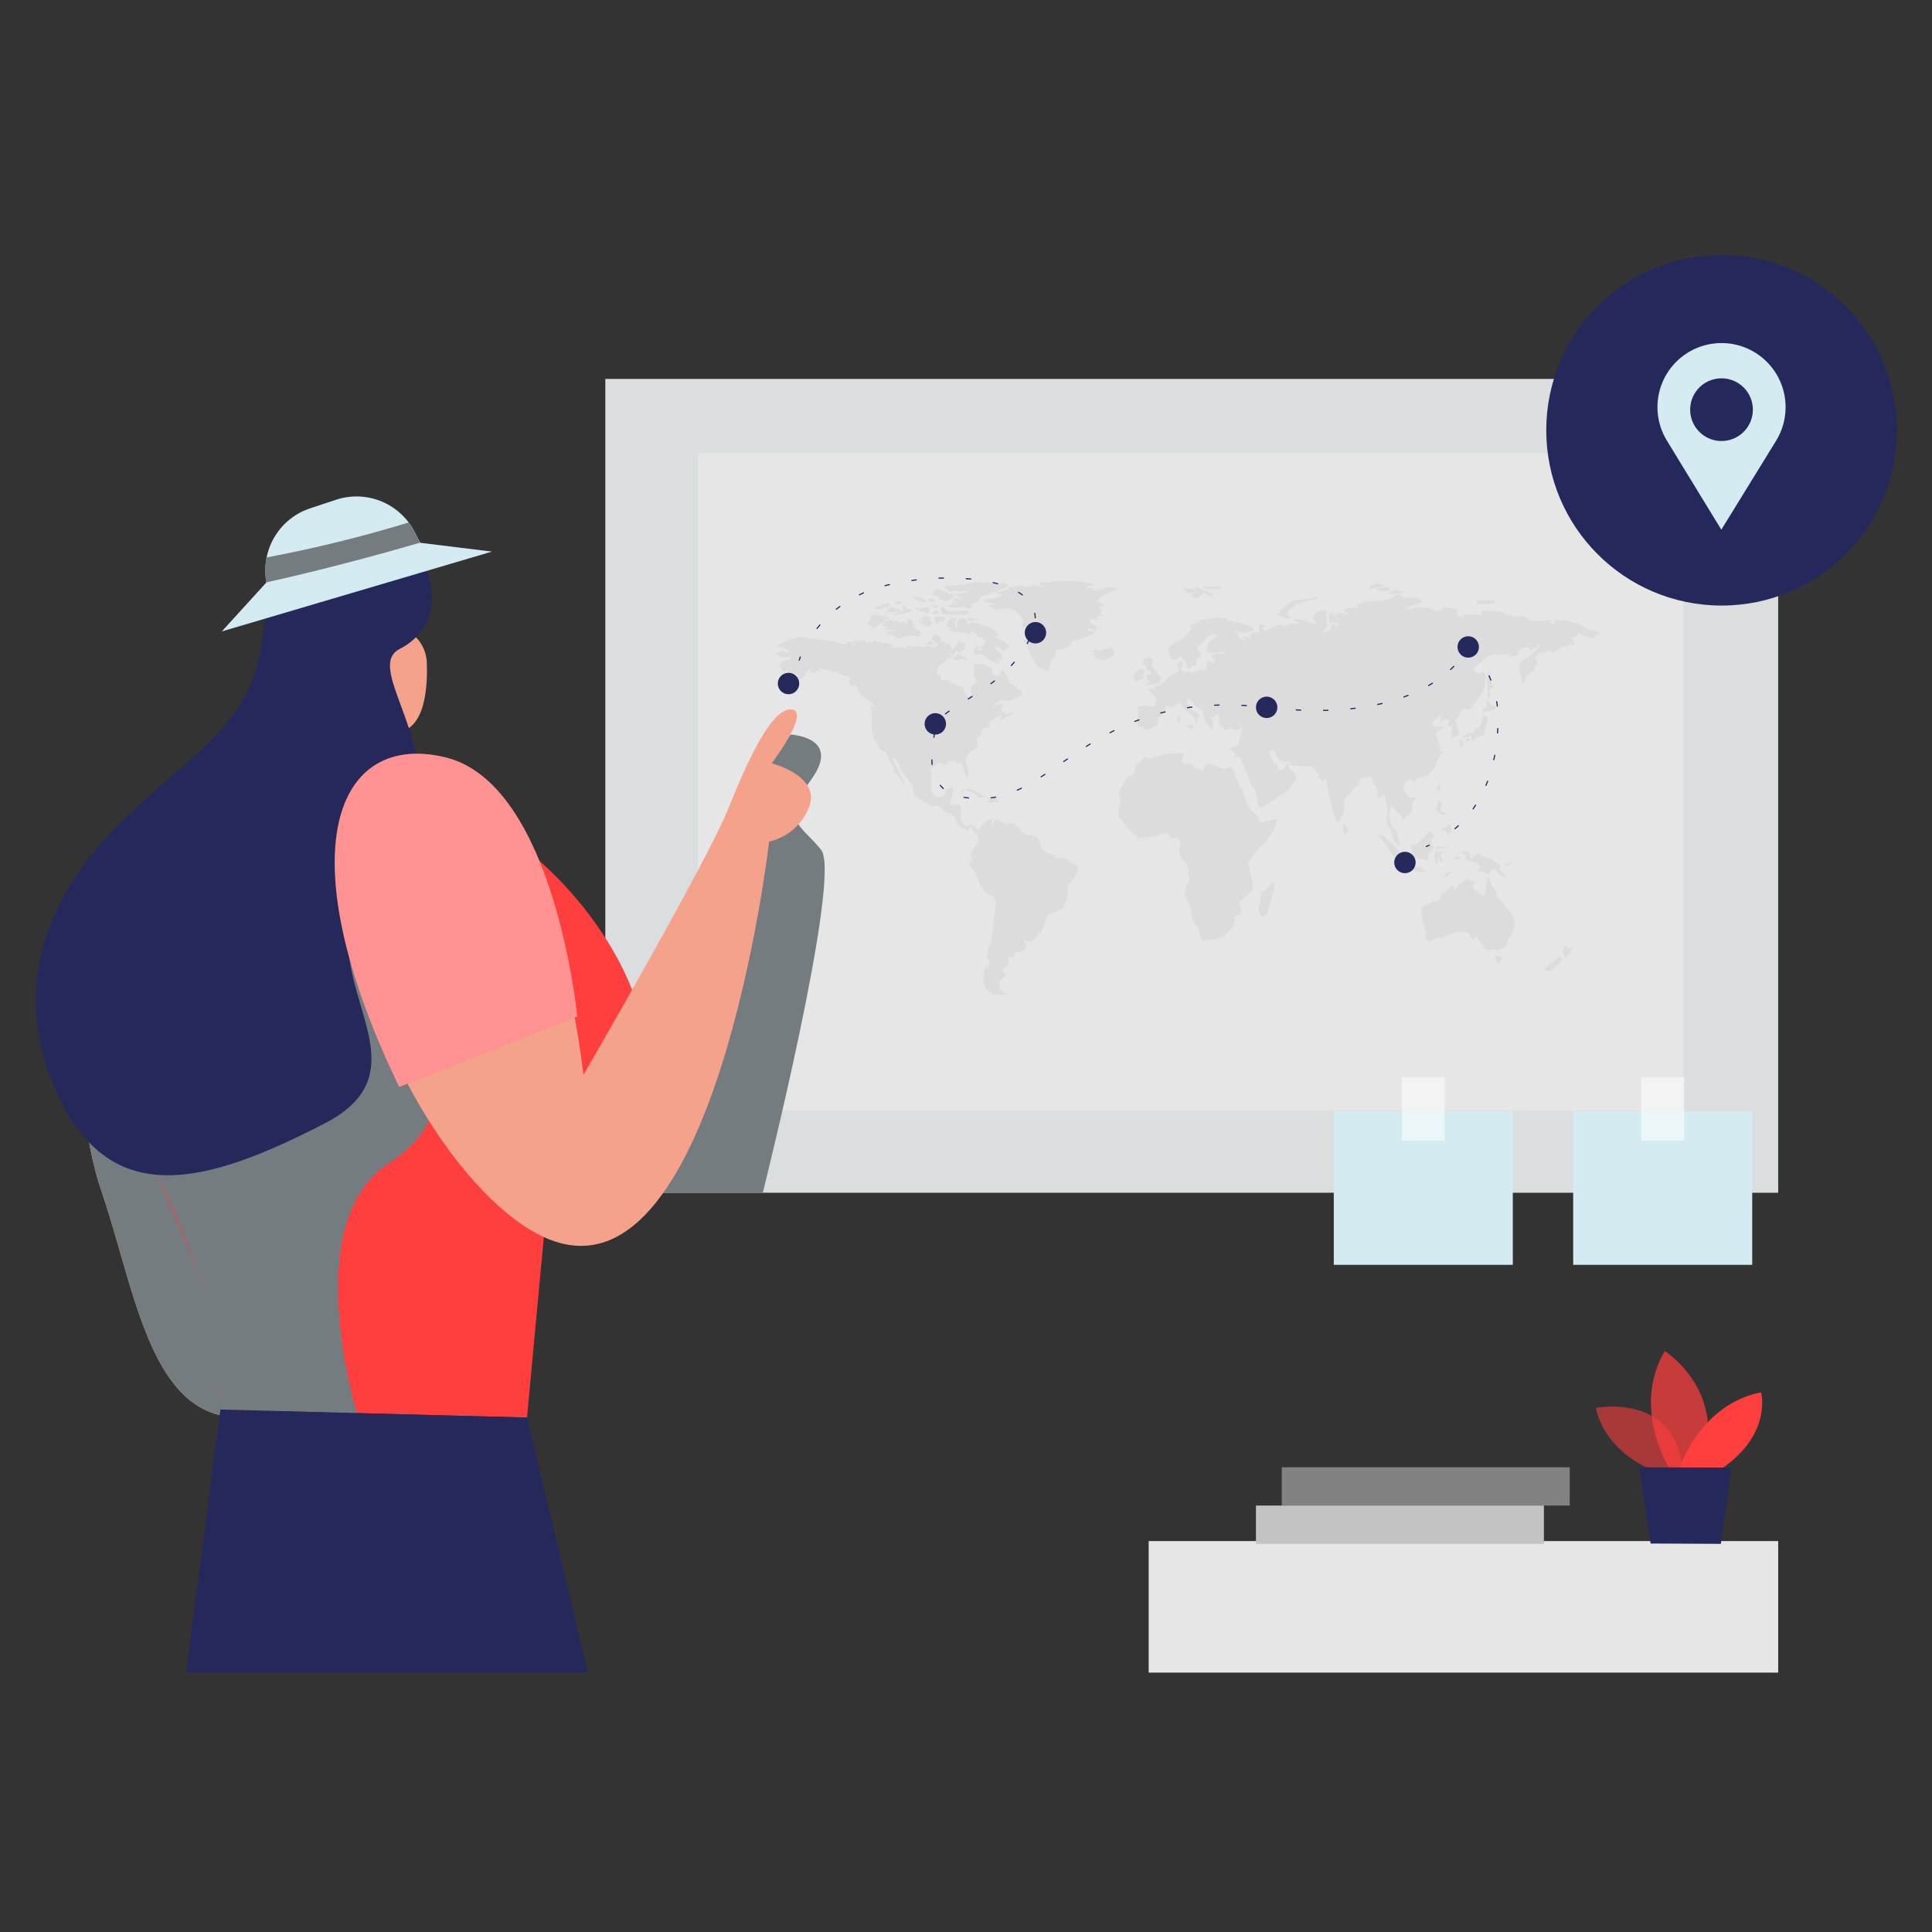 <svg width="432" height="432" viewBox="0 0 432 432" fill="none" xmlns="http://www.w3.org/2000/svg">
<rect x="0" y="0" width="432" height="432" fill="#333333" stroke="none"/>
<path d="M22.76 215.951C22.76 215.951 13.887 240.631 22.76 266.569C31.632 292.506 34.812 328.927 67.669 313.031C100.527 297.134 98.723 279.862 98.723 279.862L56.091 211.574L22.76 215.951Z" fill="#F4A28C"/>
<path d="M22.76 215.951C22.76 215.951 13.887 240.631 22.76 266.569C31.632 292.506 34.812 328.927 67.669 313.031C100.527 297.134 98.723 279.862 98.723 279.862L56.091 211.574L22.76 215.951Z" fill="#757C7F"/>
<path d="M397.608 84.727H135.352V266.702H397.608V84.727Z" fill="#DBDEDF"/>
<path d="M376.403 101.303H156.039V248.38H376.403V101.303Z" fill="#E6E6E6"/>
<path d="M176.771 164.254C176.771 164.254 188.306 164.757 181.385 174.309C174.464 183.862 178.871 184.099 183.603 190.029C188.335 195.958 170.56 266.687 170.56 266.687H135.366L151.352 235.042L169.481 174.309L176.771 164.254Z" fill="#757C7F"/>
<path d="M83.24 140.742C84.53 140.132 85.952 139.854 87.376 139.935C88.801 140.015 90.182 140.451 91.395 141.202C92.608 141.953 93.614 142.996 94.32 144.236C95.027 145.475 95.412 146.872 95.44 148.298C95.662 155.071 94.656 164.653 87.1 163.707C75.506 162.228 76.926 147.189 76.926 147.189C78.351 144.466 80.547 142.223 83.24 140.742V140.742Z" fill="#F4A28C"/>
<path d="M120.49 192.365C109.377 182.55 95.507 176.403 80.771 174.762C66.036 173.121 51.153 176.067 38.153 183.197C26.589 189.585 17.184 199.862 19.521 216.232C25.007 254.68 51.477 282.066 49.288 315.175L117.843 316.965L121.806 274.45C122.163 270.428 123.349 266.523 125.291 262.983C127.233 259.443 129.888 256.343 133.089 253.881C139.536 248.957 146.279 240.572 143.44 227.958C140.793 216.72 132.69 203.189 120.49 192.365Z" fill="#FF3E3E"/>
<path d="M91.757 230.325C91.757 230.325 107.107 247.035 86.877 260.166C66.648 273.297 79.809 315.989 79.809 315.989L49.288 315.19C49.288 315.19 52.023 296.587 35.032 262.68C18.042 228.772 84.171 192.927 84.171 192.927L91.757 230.325Z" fill="#757C7F"/>
<path d="M76.807 189.467C76.777 185.986 77.726 182.567 79.545 179.599C81.364 176.631 83.981 174.234 87.097 172.682C90.212 171.129 93.701 170.484 97.166 170.819C100.631 171.154 103.932 172.455 106.693 174.576L107.21 174.975C124.763 188.757 130.456 240.321 130.456 240.321C130.456 240.321 157.991 193.001 162.989 180.476C167.987 167.951 173.089 158.014 177.126 158.65C181.163 159.285 172.556 170.687 172.556 170.687C172.556 170.687 183.159 173.334 181.059 180.091C180.354 182.098 179.151 183.892 177.563 185.307C175.975 186.722 174.054 187.71 171.98 188.18C171.98 188.18 159.751 294.266 121.569 276.595C101.769 267.412 77.281 227.515 76.807 189.467Z" fill="#F4A28C"/>
<path d="M96.105 129.799C96.105 129.799 99.063 140.15 89.392 145.089C79.721 150.028 106.457 172.801 85.103 194.213C63.75 215.626 99.329 237.378 72.608 251.19C45.887 265.001 25.096 270.236 13.236 245.422C1.376 220.609 10.974 198.945 28.896 182.073C46.819 165.2 56.77 161.163 58.915 140.786C61.059 120.409 93.044 114.878 96.105 129.799Z" fill="#24285B"/>
<path d="M49.599 141.185L110.006 123.337L93.961 121.37L92.897 119.315C91.366 116.11 88.72 113.573 85.453 112.179C82.187 110.785 78.524 110.63 75.151 111.743L69.34 113.666C66.154 114.719 63.429 116.838 61.624 119.667C59.819 122.495 59.045 125.86 59.432 129.193L59.551 130.257L49.599 141.185Z" fill="#D3EBF1"/>
<path d="M59.521 130.228C59.521 130.228 74.707 126.96 93.887 121.355C93.206 119.769 92.379 118.249 91.417 116.815C80.957 120.013 70.329 122.629 59.58 124.653C59.239 126.494 59.219 128.38 59.521 130.228V130.228Z" fill="#757C7F"/>
<path d="M89.258 243.042L129.081 227.263C129.081 227.263 124.039 175.389 99.684 169.37C75.329 163.352 63.632 189.91 89.258 243.042Z" fill="#FF3E3E"/>
<path opacity="0.44" d="M89.258 243.042L129.081 227.263C129.081 227.263 124.039 175.389 99.684 169.37C75.329 163.352 63.632 189.91 89.258 243.042Z" fill="white"/>
<path d="M49.288 315.175L41.599 374H131.433L117.843 316.965L49.288 315.175Z" fill="#24285B"/>
<path d="M338.266 248.469H298.236V282.82H338.266V248.469Z" fill="#D3EBF1"/>
<path opacity="0.53" d="M323.049 240.853H313.452V255.049H323.049V240.853Z" fill="white"/>
<path d="M391.796 248.469H351.767V282.82H391.796V248.469Z" fill="#D3EBF1"/>
<path opacity="0.53" d="M376.58 240.853H366.983V255.049H376.58V240.853Z" fill="white"/>
<g opacity="0.51">
<path opacity="0.51" d="M264.254 147.795C264.358 148.041 264.388 148.312 264.341 148.574C264.294 148.837 264.171 149.08 263.988 149.274C263.965 149.371 263.964 149.473 263.987 149.571C264.01 149.669 264.056 149.759 264.121 149.836C264.344 150.057 264.637 150.193 264.949 150.22C265.393 150.22 265.911 149.792 266.162 150.487C267.064 150.487 267.715 149.54 268.691 150.013C268.927 150.132 269.401 149.747 269.8 149.585C269.77 149.299 269.77 149.012 269.8 148.727C270.022 147.529 270.229 147.47 271.19 148.224C271.559 147.899 271.707 147.603 271.19 147.174C270.672 146.745 270.909 146.538 271.412 146.39C271.914 146.243 272.151 146.287 272.521 146.257L273.999 146.139V145.932C273.742 145.84 273.474 145.785 273.201 145.769C272.681 145.935 272.146 146.049 271.604 146.109C270.997 146.063 270.41 145.876 269.888 145.562C269.622 145.385 269.977 143.891 270.288 143.669C270.835 143.226 271.397 142.782 272.151 142.191C271.767 142.058 271.426 141.821 271.16 141.895C270.699 142.032 270.271 142.264 269.903 142.575C269.593 142.841 269.401 143.211 269.105 143.507C268.809 143.803 268.351 143.965 268.07 144.276C267.522 144.852 267.596 145.267 268.217 145.755C268.293 145.789 268.361 145.839 268.417 145.901C268.473 145.962 268.517 146.035 268.544 146.113C268.572 146.192 268.583 146.275 268.578 146.358C268.573 146.442 268.551 146.523 268.513 146.597C268.436 146.749 268.304 146.866 268.144 146.923C267.934 147.021 267.755 147.175 267.627 147.368C267.499 147.561 267.427 147.786 267.419 148.017C267.419 148.475 267.419 149.141 266.547 148.963C265.541 150.28 265.571 148.963 265.29 148.475C265.249 148.373 265.2 148.274 265.142 148.18C264.861 147.721 264.654 147.056 264.24 146.878C263.826 146.701 263.397 147.292 262.938 147.499C262.687 147.589 262.411 147.579 262.166 147.472C261.922 147.364 261.727 147.168 261.622 146.923C261.426 146.449 261.291 145.952 261.223 145.444C261.215 145.269 261.244 145.095 261.308 144.932C261.372 144.769 261.469 144.621 261.593 144.498C262.187 143.947 262.901 143.542 263.678 143.315C264.269 143.02 264.777 142.583 265.156 142.043C265.778 141.348 266.354 140.564 266.872 139.928L265.718 140.209C265.986 139.959 266.278 139.736 266.591 139.544C266.922 139.43 267.264 139.351 267.611 139.307C267.951 139.115 268.513 138.464 268.942 138.553C269.711 138.701 270.273 138.124 270.998 138.302C271.338 138.376 271.781 137.976 272.343 137.71L272.047 138.331C272.354 138.175 272.683 138.07 273.023 138.021C273.584 138.095 274.138 138.214 274.68 138.376L274.487 138.671C275.67 138.952 276.868 139.174 278.022 139.514C278.679 139.72 279.313 139.993 279.914 140.328C280.417 140.579 280.447 140.949 279.914 141.215C278.924 141.592 277.829 141.592 276.839 141.215C276.528 141.094 276.193 141.053 275.863 141.096L276.794 141.584C276.794 142.694 277.474 143.27 278.569 142.945L277.829 142.472V142.294L279.722 142.59L279.382 141.895C279.752 141.718 280.136 141.555 280.521 141.407C280.94 141.318 281.365 141.259 281.792 141.23C281.653 141.039 281.552 140.823 281.497 140.594C281.46 140.255 281.46 139.912 281.497 139.573L282.975 139.884V140.165L282.28 140.416C282.813 141.23 283.02 141.156 283.759 140.608C284.38 140.209 285.051 139.896 285.755 139.677C286.012 139.6 286.274 139.546 286.539 139.514C287.101 140.416 287.929 139.514 288.669 139.514C288.994 139.514 289.364 139.041 289.645 139.647C289.94 139.574 290.231 139.485 290.517 139.381L289.038 138.287C290.069 138.419 291.091 138.612 292.099 138.864C292.901 139.278 293.774 139.539 294.672 139.633C294.355 139.462 294.091 139.208 293.909 138.897C293.726 138.587 293.632 138.233 293.637 137.873C293.934 137.439 294.281 137.041 294.672 136.69C295.067 136.494 295.504 136.398 295.944 136.409C296.273 136.439 296.597 136.513 296.905 136.631L296.432 137.311L296.787 139.706L297.127 139.81L295.648 141.289C295.901 141.353 296.166 141.358 296.421 141.302C296.676 141.247 296.915 141.133 297.119 140.969C297.322 140.806 297.485 140.597 297.594 140.36C297.703 140.123 297.756 139.864 297.748 139.603C298.236 139.603 298.857 139.366 298.902 140.239C299.464 139.751 299.33 139.322 298.65 139.278H297.275C297.275 138.701 297.157 138.124 297.098 137.444L298.073 136.808V137.651L298.931 137.784L298.295 137.237L299.33 137.37V137.193L298.828 136.852V136.675C299.464 136.867 300.085 137.074 300.765 137.267C301.018 137.326 301.275 137.371 301.534 137.4C301.541 137.331 301.541 137.261 301.534 137.193C301.312 137.074 301.075 136.986 300.735 136.838L300.513 136.098L303.826 135.817L303.338 135.285C304.857 134.562 306.54 134.251 308.218 134.383C308.813 134.368 309.404 134.279 309.977 134.117C309.977 134.117 310.066 134.117 310.111 134.043C310.654 133.986 311.169 133.77 311.589 133.422C312.225 132.978 312.95 132.446 313.63 133.422C313.763 133.614 314.177 133.599 314.443 133.688C315.334 133.614 316.229 133.614 317.12 133.688C317.445 133.688 317.682 134.309 317.977 134.664L314.251 135.995V136.143C314.488 136.143 314.739 136.143 314.99 136.143C315.242 136.143 315.626 136.143 315.804 136.143C316.647 135.507 317.504 135.891 318.362 135.995C318.702 135.995 319.087 135.788 319.412 135.847C319.818 135.948 320.2 136.129 320.536 136.379C320.891 136.594 321.313 136.669 321.72 136.59C322.127 136.511 322.491 136.283 322.739 135.95C322.829 135.883 322.932 135.835 323.042 135.81C323.151 135.784 323.264 135.782 323.375 135.803L325.889 136.202C325.785 137.163 325.889 137.976 327.087 138.006L327.427 137.444H331.405L330.991 136.764C331.962 136.559 332.96 136.504 333.948 136.601C334.82 136.838 335.944 136.601 336.906 137.37C337.714 137.76 338.616 137.914 339.508 137.814C340.395 137.814 341.327 137.651 341.963 138.612C342.111 138.819 342.658 138.79 343.013 138.819C343.574 138.849 344.137 138.849 344.699 138.819C345.107 138.774 345.513 138.7 345.911 138.597C346.167 138.583 346.424 138.583 346.68 138.597L346.843 138.864L346.34 139.011V139.174L347.7 139.588L347.567 138.538C349.017 138.584 350.456 138.797 351.856 139.174C353.157 139.677 354.651 139.81 355.434 141.185C355.863 140.579 356.248 140.638 357.8 141.614C357.298 142.028 356.469 142.058 356.322 142.841L354.71 142.339C354.429 142.25 354.163 142.132 353.882 142.028C353.669 141.965 353.461 141.886 353.261 141.791C353.133 141.681 353.023 141.551 352.935 141.407C352.877 141.572 352.828 141.74 352.787 141.91C352.787 142.072 352.787 142.058 352.787 142.161L351.309 142.679C351.575 142.845 351.788 143.083 351.925 143.366C352.061 143.648 352.114 143.964 352.077 144.276C350.066 143.906 348.721 145.045 347.257 145.991C347.057 145.745 346.768 145.587 346.453 145.551C346.138 145.515 345.821 145.604 345.571 145.799V145.799C345.36 145.9 345.123 145.936 344.891 145.902C343.796 145.814 343.634 146.834 342.924 147.381L343.604 147.514C343.604 147.958 343.708 148.342 343.767 148.771C343.028 148.771 342.791 149.17 343.22 149.836C342.835 150.235 341.741 149.925 342.155 151.004C340.928 150.827 341.342 152.365 340.366 152.616C340.07 150.901 339.109 149.23 340.366 147.736C341.951 146.869 343.328 145.668 344.403 144.217L344.27 144.01C344.092 144.01 343.782 144.128 343.782 144.172C343.782 144.749 343.382 144.808 342.998 144.971C342.613 145.133 342.111 145.991 341.889 144.779C341.392 144.722 340.889 144.768 340.41 144.912C340.019 145.106 339.687 145.402 339.449 145.769C339.316 145.917 339.36 146.213 339.301 146.568L337.408 146.819L337.778 146.257C336.9 146.412 336.006 146.461 335.116 146.405C333.223 146.006 332.159 147.219 331.005 148.209L329.349 149.688C329.583 149.984 329.846 150.256 330.133 150.501C330.348 150.576 330.583 150.576 330.798 150.501C331.079 150.501 331.434 150.102 331.567 150.191C331.7 150.28 332.321 150.782 332.277 151.019C331.981 152.305 332.188 153.74 331.375 154.908C330.562 156.076 329.896 157.052 329.172 158.102C329.078 158.236 328.96 158.351 328.822 158.439C328.685 158.527 328.532 158.587 328.371 158.616C328.21 158.645 328.045 158.642 327.886 158.607C327.727 158.572 327.575 158.506 327.442 158.413C327.072 158.96 326.332 159.152 326.273 160.054C326.273 160.424 325.534 160.749 325.416 161.104C325.726 161.862 325.992 162.637 326.214 163.426C326.48 164.683 325.297 164.609 324.499 165.097C324.499 164.298 324.647 163.618 324.661 162.849C324.661 162.671 324.454 162.302 324.366 162.317C323.375 162.42 323.878 161.843 323.952 161.459C323.995 161.348 324.044 161.239 324.1 161.134C323.844 160.937 323.523 160.847 323.203 160.883C322.883 160.919 322.589 161.078 322.384 161.326L322.251 161.518L322.014 161.355L322.369 160.098C321.615 159.936 321.393 160.69 320.891 161C320.772 161.089 320.698 161.252 320.565 161.326C320.409 161.395 320.245 161.445 320.077 161.474L320.432 162.036C320.551 162.198 320.728 162.464 320.772 162.509H322.828L320.965 164.106C321.453 165.304 321.852 166.265 322.266 167.256L321.63 167.818L322.547 167.965C322.148 168.749 321.748 169.548 321.334 170.331C321.081 170.952 320.759 171.543 320.373 172.091C319.87 172.668 319.515 173.422 318.539 173.57C317.898 173.704 317.286 173.954 316.735 174.309C316.469 174.457 316.292 174.782 315.996 175.093L315.892 174.339C315.451 174.285 315.006 174.394 314.639 174.644C314.271 174.894 314.008 175.269 313.896 175.699C313.63 176.971 314.636 177.71 315.375 178.465L316.499 178.184L316.632 178.376C316.407 178.643 316.2 178.925 316.011 179.219C315.878 179.363 315.791 179.543 315.759 179.736C315.833 180.89 315.922 181.954 314.532 182.531C314.148 182.679 313.97 183.359 313.526 183.744V182.901L311.205 180.18C311.1 180.299 311.015 180.433 310.953 180.579C310.929 180.904 310.875 181.226 310.791 181.54C310.229 182.694 310.998 183.67 311.205 184.69C311.294 185.119 311.959 185.385 312.21 185.814C312.45 186.279 312.62 186.778 312.713 187.293C312.885 187.909 312.969 188.546 312.965 189.185C312.467 188.833 312.023 188.409 311.648 187.929C311.412 187.35 311.248 186.744 311.16 186.124C311.106 185.749 310.97 185.391 310.761 185.075C310.427 184.668 310.2 184.185 310.102 183.668C310.004 183.151 310.037 182.618 310.199 182.117C310.465 180.49 309.711 179.056 309.489 177.429C308.942 177.888 308.794 178.686 307.892 178.213C308.454 176.956 307.73 175.965 307.02 174.945C306.81 174.536 306.666 174.097 306.591 173.644C305.955 173.777 305.334 173.88 304.757 174.028C304.536 174.028 304.21 174.235 304.181 174.383C303.959 175.581 302.805 176.054 302.229 176.956C301.844 177.548 301.208 177.977 300.75 178.553C300.586 178.924 300.529 179.334 300.587 179.736C300.685 181.35 300.155 182.94 299.109 184.173C298.384 182.511 297.824 180.783 297.438 179.012C296.994 177.267 296.757 175.463 296.462 173.925L295.841 174.694L294.584 173.629L295.116 173.422C294.48 172.727 293.889 171.943 293.223 171.293C292.203 171.293 291.064 171.293 289.926 171.293C288.787 171.293 288.728 171.1 288.343 170.124C288.1 170.252 287.834 170.33 287.56 170.353C287.287 170.377 287.011 170.346 286.75 170.262C286.488 170.178 286.246 170.043 286.037 169.864C285.828 169.686 285.657 169.468 285.534 169.222C285.485 169.133 285.446 169.039 285.415 168.941C285.415 168.793 285.297 168.646 285.223 168.498C284.691 167.477 284.528 167.448 283.744 168.291L285.149 171.248L285.46 170.479C285.563 170.908 285.608 171.115 285.637 171.278C285.667 171.44 285.741 171.855 285.785 172.15C286.258 172.062 286.82 172.49 287.175 171.781C287.446 171.356 287.753 170.955 288.092 170.583C288.092 170.947 288.137 171.309 288.225 171.662C288.303 171.944 288.489 172.183 288.743 172.328C290 172.964 290.221 173.806 289.245 174.856C289.085 175.05 288.951 175.264 288.846 175.492C288.728 175.684 288.624 175.906 288.476 176.113C287.964 176.736 287.323 177.24 286.598 177.592C285.8 178.065 285.12 178.76 284.365 179.263C283.625 179.716 282.86 180.125 282.073 180.49C281.645 180.712 281.438 180.49 281.349 180.062C281.303 178.691 280.954 177.348 280.328 176.128C280.032 175.74 279.765 175.329 279.53 174.901C279.373 174.51 279.239 174.11 279.131 173.703C278.924 173.156 278.702 172.623 278.495 172.091C278.288 171.559 277.903 170.775 277.593 170.124C277.401 169.74 277.164 169.37 277.001 169.089L275.803 169.444L275.73 169.208L276.365 168.734L275.108 167.433C275.256 167.33 275.552 167.004 275.863 166.989C276.661 166.989 276.898 166.501 277.046 165.866L277.77 162.657L276.425 163.293C276.425 163.293 276.425 163.293 276.336 163.293C275.803 163.159 275.02 162.745 274.783 162.952C274.044 163.603 273.674 162.849 273.304 162.657C272.935 162.464 272.772 161.932 272.535 161.577L272.639 160.098C272.107 159.788 272.121 159.803 271.5 160.365C271.367 160.483 271.027 160.365 270.672 160.365C270.91 160.695 271.118 161.047 271.293 161.415C271.411 161.648 271.442 161.915 271.382 162.169C271.205 162.567 270.992 162.948 270.746 163.307C270.184 162.05 269.046 161.045 269.031 159.433C269.031 159.078 268.528 158.634 268.144 158.398C267.522 158.028 266.857 157.777 266.665 156.919C266.665 156.919 266.369 156.919 266.28 156.756C266.166 156.599 266.076 156.424 266.014 156.239C265.216 156.446 265.097 156.83 265.674 157.54C265.925 157.821 266.059 158.176 266.31 158.487C266.447 158.69 266.636 158.853 266.857 158.96C267.611 159.122 267.966 159.817 268.543 160.217C268.543 160.217 268.543 160.365 268.617 160.527L267.626 160.098L267.907 161.104L267.271 161.932C267.641 160.542 266.65 160.084 265.792 159.448C265.29 159.011 264.843 158.514 264.461 157.969C264.21 157.688 263.988 157.392 263.766 157.097C263.437 157.286 263.12 157.499 262.82 157.732C262.669 157.909 262.461 158.028 262.231 158.068C262.002 158.109 261.766 158.068 261.563 157.954C261.09 157.762 260.572 157.718 260.617 158.575C260.617 158.856 260.247 159.167 260.025 159.433C259.647 159.801 259.292 160.191 258.961 160.601C258.842 160.764 258.961 161.089 258.961 161.533C258.546 162.686 257.26 162.878 256.003 163.189L255.485 162.509L254.613 162.612C253.741 161.134 254.953 159.655 254.229 158.176C255.485 157.392 256.846 158.013 258.177 157.91C258.266 157.17 258.813 156.431 258.177 155.677C257.649 155.167 257.155 154.624 256.698 154.05H258.28L258.192 153.311C258.506 153.458 258.865 153.476 259.192 153.359C259.519 153.243 259.786 153.002 259.936 152.69C259.936 152.69 259.936 152.69 259.936 152.69C259.936 152.69 260.247 152.438 260.395 152.291L261.785 150.915L263.574 150.191C263.589 149.94 263.589 149.688 263.574 149.437C263.057 148.446 263.042 148.461 264.254 147.795Z" fill="#C3C3C3"/>
<path opacity="0.51" d="M194.634 157.925H195.566C195.23 157.238 194.642 156.708 193.925 156.446C192.846 155.899 192.028 154.947 191.647 153.799C191.529 153.518 191.085 153.37 190.834 153.178L190.627 153.755C190.302 153.015 189.37 152.72 190.095 151.832C190.095 151.832 189.621 151.078 189.459 151.108C189.108 151.135 188.754 151.093 188.419 150.984C188.084 150.875 187.774 150.701 187.507 150.472C187.107 150.279 186.685 150.135 186.25 150.043L183.204 149.496L183.307 149.954L181.193 150.501L181.355 149.392L180.098 150.427C180.335 150.915 178.324 152.616 177.067 152.956L177.496 153.355V153.607C176.52 152.749 175.721 153.607 174.775 153.607L176.12 152.897C176.633 152.681 177.128 152.424 177.599 152.128C178.011 151.748 178.383 151.327 178.708 150.871H176.283L176.106 149.88C174.79 150.827 174.849 149.259 174.228 148.993C174.568 147.662 175.795 147.84 176.742 147.514L176.579 146.79C175.1 146.923 174.834 147.352 173.281 146.154C173.621 146.05 173.917 145.962 174.213 145.843C174.509 145.725 174.79 145.548 175.071 145.415C175.588 146.036 176.002 146.08 176.742 145.562L173.651 144.335C174.109 144.158 174.39 144.069 174.657 143.936C174.923 143.803 175.337 143.551 175.706 143.418C176.401 143.122 177.096 142.856 177.806 142.62C178.961 142.351 180.168 142.402 181.296 142.768C182.221 142.928 183.154 143.036 184.091 143.093C185.535 143.178 186.962 143.451 188.335 143.906C188.65 143.98 188.972 144.025 189.296 144.039C189.296 142.93 190.139 143.817 190.523 143.507C191.013 143.248 191.571 143.145 192.121 143.211L190.39 143.906L190.509 144.143L193.037 142.975L193.925 143.758L194.546 143.256L194.886 143.817C195.285 143.137 195.847 143.359 196.439 143.507C197.03 143.655 198.05 143.803 198.864 143.951C199.13 143.951 199.366 144.098 199.736 144.202L199.219 144.601V144.808C199.856 144.72 200.498 144.675 201.141 144.675C201.709 144.778 202.268 144.926 202.812 145.119L202.723 144.483C203.359 144.483 203.906 144.483 204.453 144.483C205.503 144.483 206.524 145.015 207.603 144.35C207.825 144.232 208.357 144.646 208.875 144.853L209.806 144.098L208.402 143.034C208.283 142.487 208.549 142.028 209.274 141.969C209.999 141.91 210.605 142.827 210.531 143.448L211.433 143.596L211.33 144.512L212.113 143.596L212.941 145.355L214.287 143.477L215.766 143.729V145.119L215.943 145.341L214.583 145.636L215.026 146.331L213.548 145.474C213.725 146.228 213.355 146.376 212.882 146.331C212.432 146.217 211.971 146.152 211.507 146.139L213.355 146.686L211.995 147.307C211.794 147.394 211.609 147.514 211.448 147.662C210.753 148.535 209.348 148.86 209.422 150.294C209.429 150.419 209.463 150.54 209.522 150.65C209.581 150.76 209.663 150.855 209.762 150.93C210.457 151.093 210.501 151.566 210.457 152.187C211.359 151.699 211.936 152.187 212.764 152.601C213.652 153.01 214.566 153.361 215.5 153.651C215.5 154.228 215.5 155.13 216.298 155.647C216.461 155.751 216.757 155.958 216.801 155.914C216.845 155.869 217.318 155.426 217.318 155.189C217.248 154.686 217.13 154.191 216.964 153.71C217.437 153.296 218.22 152.956 218.309 152.453C218.398 151.951 217.866 151.33 217.555 150.679C218.324 150.132 217.555 149.289 217.644 148.446C219.113 148.24 220.604 148.617 221.799 149.496C221.735 149.628 221.698 149.773 221.691 149.92C221.684 150.067 221.707 150.214 221.758 150.352C221.809 150.49 221.888 150.616 221.989 150.723C222.09 150.83 222.211 150.916 222.346 150.975C222.434 151.02 222.529 151.05 222.627 151.063C223.633 151.315 223.736 150.28 224.106 149.688C224.535 150.324 224.993 150.842 225.363 151.433C225.57 151.788 225.481 152.379 225.747 152.631C226.302 153.052 226.896 153.419 227.522 153.725L227.049 154.036C227.416 154.065 227.776 154.155 228.113 154.302C228.234 154.388 228.336 154.498 228.412 154.625C228.489 154.753 228.538 154.894 228.557 155.041C228.537 155.165 228.49 155.282 228.418 155.384C228.346 155.487 228.252 155.572 228.143 155.633C227.008 156.434 225.621 156.797 224.239 156.653C223.248 156.431 222.583 157.318 221.903 157.969C222.302 157.775 222.712 157.602 223.13 157.452C223.449 157.376 223.779 157.351 224.106 157.378C224.18 157.378 224.313 157.806 224.269 157.866C223.633 158.442 223.855 158.916 224.446 159.344C225.038 159.773 225.481 159.847 226.014 159.078C226.041 159.022 226.082 158.975 226.135 158.941C226.187 158.907 226.247 158.888 226.309 158.886L226.117 159.566L226.472 159.359L226.605 159.581L223.736 161.06H223.529L224.121 159.803C223.189 160.212 222.285 160.681 221.415 161.208C221.193 161.355 221.296 161.977 221.252 162.376L221.489 162.494C221.221 162.569 220.95 162.628 220.675 162.672C219.98 162.672 219.581 162.864 219.492 163.692C219.492 164.15 219.034 164.579 218.723 165.171L218.413 163.973C218.363 164.465 218.363 164.96 218.413 165.452C218.738 166.93 218.664 167.123 217.407 167.832C216.668 168.261 215.795 169.563 215.928 170.124C216.062 170.686 216.387 171.603 216.564 172.431C216.591 172.857 216.567 173.284 216.49 173.703H216.091L214.834 170.405L214.124 170.716C213.503 169.651 212.646 170.331 211.818 170.287L212.158 171.056C211.433 170.908 210.856 170.819 210.265 170.672C209.673 170.524 209.511 170.539 209.244 170.997C209.111 171.219 208.816 171.337 208.609 171.514C208.402 171.692 208.135 171.869 208.121 172.062C208.121 173.452 208.121 174.842 208.121 176.232C208.165 176.69 208.339 177.126 208.623 177.489C208.904 177.829 209.407 178.272 209.747 178.228C210.368 178.11 211.226 178.228 211.433 177.237C211.64 176.246 211.995 175.966 213.237 176.158L212.365 179.943C212.768 179.973 213.174 179.973 213.577 179.943C214.642 179.81 215.056 180.283 214.923 181.319C214.79 182.354 214.524 183.936 216.002 184.72C217.2 184.128 217.185 184.143 218.161 185.149C218.427 185.362 218.714 185.545 219.019 185.696C219.3 184.025 220.705 183.596 221.977 182.842C221.873 183.537 221.459 184.173 221.873 184.823L222.509 183.152L224.269 183.995C224.864 184.189 225.506 184.189 226.102 183.995C226.694 183.877 227.004 184.513 227.433 184.808C227.581 184.937 227.715 185.081 227.832 185.237C228.077 185.534 228.349 185.806 228.646 186.051C229.012 186.363 229.448 186.581 229.917 186.686C231.47 186.775 232.224 187.189 232.594 188.698C232.733 189.309 233.063 189.861 233.536 190.273C234.009 190.685 234.601 190.936 235.226 190.99C235.773 191.123 236.025 191.285 235.921 191.803C237.178 191.803 238.45 191.552 239.352 192.764C239.441 192.868 239.574 193.001 239.677 193.001C239.862 193.008 240.044 193.053 240.212 193.132C240.38 193.21 240.53 193.322 240.654 193.46C240.778 193.598 240.873 193.759 240.934 193.934C240.995 194.109 241.02 194.295 241.008 194.48V194.583C241.008 195.204 240.417 195.884 240.032 196.461C239.648 197.038 239.219 197.481 238.82 197.94C238.797 198.047 238.797 198.158 238.82 198.265C238.757 199.256 238.644 200.243 238.479 201.223C238.249 201.93 237.932 202.606 237.533 203.234C237.418 203.381 237.256 203.485 237.075 203.529C236.306 203.825 235.492 204.047 234.753 204.402C234.453 204.54 234.202 204.764 234.031 205.046C233.859 205.328 233.776 205.655 233.792 205.984C233.628 206.71 233.349 207.404 232.964 208.04C232.86 208.291 232.727 208.528 232.55 208.883L232.417 208.084C231.603 209.696 230.938 211.485 228.675 209.977C228.956 210.494 229.178 210.835 229.355 211.189C229.486 211.414 229.524 211.68 229.46 211.932C229.397 212.183 229.237 212.4 229.015 212.535C228.902 212.592 228.783 212.637 228.66 212.668C228.069 212.831 227.433 212.905 226.797 213.023C226.797 214.176 226.62 214.384 225.319 213.984C225.954 215.463 225.141 216.365 223.943 217.045C224.108 217.222 224.291 217.381 224.49 217.518C225.126 217.873 225.126 217.977 224.49 218.48C223.855 218.982 223.5 219.219 223.411 219.677C223.337 220.28 223.484 220.89 223.825 221.393C224.076 221.777 224.668 221.94 225.2 222.265C224.378 222.462 223.53 222.531 222.686 222.472C221.829 222.236 221.052 221.771 220.439 221.127C220.093 220.571 219.904 219.932 219.891 219.278C219.773 218.628 219.684 217.962 220.513 217.607H219.891L220.601 215.803H220.764L220.897 216.542H221.001L221.326 214.65C220.557 214.561 220.557 214.103 220.823 213.555C220.823 213.452 221.015 213.334 220.986 213.289C220.453 212.106 221.518 211.293 221.666 210.332C221.814 209.371 221.873 208.365 222.006 207.374C222.184 206.117 222.405 204.86 222.553 203.559C222.687 202.831 222.687 202.084 222.553 201.356C222.465 201.077 222.317 200.82 222.121 200.603C221.924 200.386 221.683 200.214 221.415 200.099C219.788 199.522 219.344 198.043 218.708 196.757C218.352 195.674 217.789 194.67 217.052 193.799C216.883 193.628 216.789 193.397 216.789 193.156C216.789 192.915 216.883 192.684 217.052 192.513C217.239 192.324 217.398 192.11 217.525 191.877C216.934 191.685 216.771 191.285 217.052 190.783C217.417 190.1 217.843 189.452 218.324 188.845C218.491 188.696 218.622 188.511 218.707 188.304C218.792 188.096 218.829 187.872 218.815 187.649C218.8 187.425 218.735 187.208 218.625 187.013C218.514 186.818 218.361 186.651 218.176 186.524C217.881 186.176 217.646 185.781 217.481 185.356L217.171 184.764H216.919L216.461 185.932L216.002 185.592C215.855 185.463 215.684 185.362 215.5 185.296C215.145 185.208 214.79 185.208 214.805 184.705C213.976 184.483 213.903 183.744 213.622 183.108C213.474 182.757 213.242 182.449 212.944 182.211C212.647 181.974 212.296 181.814 211.921 181.747C211.23 181.546 210.635 181.099 210.25 180.491C209.895 180.076 209.555 179.796 208.993 180.21C208.863 180.268 208.722 180.299 208.579 180.299C208.436 180.299 208.295 180.268 208.165 180.21C206.952 179.515 205.755 178.731 204.601 178.021C204.472 177.924 204.367 177.799 204.293 177.656C204.219 177.512 204.177 177.354 204.172 177.193C204.239 176.803 204.218 176.402 204.111 176.021C204.003 175.64 203.812 175.287 203.551 174.99C202.96 174.147 202.294 173.333 201.777 172.476C201.259 171.618 200.963 170.893 200.505 170.139C200.342 169.873 199.987 169.725 199.707 169.503L199.47 169.681C199.721 170.213 199.988 170.746 200.254 171.293L201.732 174.073C201.836 174.28 201.969 174.457 202.058 174.664C202.146 174.871 202.25 175.182 202.354 175.448L202.013 175.596C201.692 174.845 201.317 174.118 200.89 173.422C200.579 173.063 200.215 172.753 199.81 172.505C199.81 172.017 199.973 171.633 199.81 171.529C199.138 170.687 198.636 169.723 198.331 168.69C198.213 168.468 198.021 168.158 197.799 168.099C196.542 167.788 196.32 166.62 195.832 165.718C195.568 165.343 195.355 164.935 195.196 164.505C194.882 163.426 194.801 162.291 194.96 161.178C194.95 160.086 194.842 158.997 194.634 157.925V157.925Z" fill="#C3C3C3"/>
<path opacity="0.51" d="M269.104 210.317C268.83 210.189 268.606 209.976 268.464 209.709C268.323 209.442 268.272 209.136 268.32 208.838C268.289 208.139 267.993 207.478 267.492 206.99C266.799 206.192 266.429 205.163 266.457 204.106C266.343 203.097 265.971 202.135 265.377 201.311C265.072 200.695 264.94 200.007 264.998 199.322C265.055 198.636 265.299 197.979 265.703 197.422C265.969 196.875 266.205 196.491 265.806 195.944C265.715 195.803 265.674 195.637 265.688 195.47C265.733 194.863 265.653 194.253 265.452 193.678C265.251 193.103 264.933 192.575 264.52 192.128C264.101 191.712 263.816 191.179 263.703 190.599C263.59 190.019 263.653 189.419 263.884 188.875C263.961 188.467 263.882 188.045 263.662 187.692C263.553 187.577 263.419 187.49 263.27 187.436C263.121 187.382 262.961 187.363 262.804 187.382C262.183 187.382 261.784 187.382 261.547 186.746C261.311 186.11 260.542 186.273 259.995 186.391C259.447 186.509 258.915 186.79 258.368 186.968C258.111 187.03 257.848 187.069 257.584 187.086C256.889 187.088 256.196 187.157 255.514 187.293C255.307 187.38 255.08 187.409 254.858 187.375C254.636 187.341 254.428 187.246 254.257 187.101C253.59 186.613 252.957 186.079 252.364 185.504C251.823 184.845 251.328 184.148 250.886 183.419C250.782 183.285 250.59 183.197 250.471 183.049C250.353 182.901 250.161 182.709 250.161 182.531C250.052 181.683 250.123 180.822 250.368 180.003C250.612 179.385 250.612 178.698 250.368 178.08C249.836 177.267 250.368 176.779 250.649 176.202C251.048 175.389 251.521 174.62 251.995 173.851C252.115 173.68 252.294 173.559 252.497 173.511C253.296 173.26 253.843 172.875 253.828 171.899C253.834 171.591 253.923 171.29 254.087 171.03C254.252 170.769 254.484 170.558 254.76 170.42C255.241 170.04 255.665 169.592 256.017 169.089C256.919 169.814 257.91 169.459 258.886 169.089C259.512 168.836 260.168 168.662 260.838 168.572C261.78 168.456 262.728 168.392 263.677 168.38C264.045 168.392 264.412 168.442 264.771 168.528C264.579 169.089 264.387 169.622 264.179 170.258C264.623 171.086 265.658 170.657 266.472 170.997C266.56 170.997 266.753 170.997 266.753 170.997C266.945 171.958 267.921 171.722 268.483 172.136C269.045 172.55 269.222 172.224 269.266 171.677C269.274 171.434 269.375 171.203 269.549 171.032C269.722 170.861 269.955 170.764 270.198 170.76C270.363 170.773 270.524 170.818 270.671 170.894C271.491 171.235 272.33 171.526 273.185 171.766C273.625 171.84 274.076 171.81 274.501 171.677C275.063 171.515 275.477 171.455 275.714 172.18C276.042 173.158 276.427 174.116 276.867 175.049C277.222 175.803 277.917 176.528 277.991 177.237C278.297 178.35 278.734 179.422 279.292 180.431C279.425 180.749 279.621 181.036 279.869 181.274C280.313 181.718 280.83 182.088 281.229 182.576C281.437 182.827 281.407 183.271 281.599 183.581C281.667 183.673 281.757 183.747 281.86 183.796C281.963 183.845 282.077 183.868 282.191 183.862C283.27 183.626 284.335 183.33 285.533 183.019C285.505 183.559 285.401 184.092 285.222 184.602C284.487 186.355 283.389 187.933 281.998 189.23C280.884 190.364 279.92 191.636 279.13 193.016C279.041 193.134 279.011 193.43 279.13 193.474C279.706 193.947 279.337 194.568 279.44 195.115C279.544 195.663 279.854 196.047 279.928 196.594C280.1 197.311 280.14 198.052 280.046 198.783C279.943 199.256 279.411 199.685 279.011 200.04C278.39 200.616 277.754 201.134 277.133 201.696C277.03 201.77 277.059 202.036 277.133 202.199C277.207 202.361 277.34 202.775 277.429 203.056C277.551 203.368 277.544 203.716 277.411 204.023C277.279 204.33 277.03 204.573 276.719 204.698V204.698C276.453 204.831 276.202 204.994 276.083 205.053C276.083 205.585 276.172 206.043 275.995 206.31C275.259 207.946 273.934 209.245 272.283 209.947C271.536 210.085 270.78 210.164 270.021 210.184C269.711 210.192 269.403 210.237 269.104 210.317V210.317Z" fill="#C3C3C3"/>
<path opacity="0.51" d="M229.71 144.039L228.823 143.329L230.79 142.324V141.496L229.148 140.875V140.623L230.864 140.86L229.562 140.017C228.764 140.49 228.512 140.298 228.483 139.1H229.045C228.69 138.583 228.394 138.08 228.024 137.621C227.587 136.976 226.957 136.486 226.224 136.22C225.491 135.954 224.692 135.927 223.943 136.143C223.642 136.259 223.319 136.309 222.997 136.291C222.656 136.291 222.05 136.601 222.006 135.788C222.006 135.684 221.37 135.61 220.985 135.536V135.241L222.642 135.152L219.832 134.353C220.033 134.22 220.246 134.106 220.468 134.013C221.281 133.88 222.109 133.806 222.923 133.644C223.411 133.555 224.017 133.54 224.017 132.742H222.834V132.461L225.555 131.751V131.248C225.555 131.248 225.673 131.248 225.717 131.248C226.501 131.529 227.196 130.938 227.891 130.923C228.11 130.913 228.328 130.951 228.53 131.035C228.732 131.12 228.913 131.248 229.059 131.411C229.266 131.588 229.695 130.731 230.257 131.219C230.361 131.307 230.627 131.219 230.878 131.219L230.568 130.671L233.407 131.396V131.145C233.168 131.127 232.934 131.073 232.712 130.982C232.632 130.948 232.56 130.895 232.504 130.828C232.447 130.761 232.407 130.682 232.387 130.597C232.387 130.494 232.608 130.287 232.742 130.272C233.451 130.272 234.22 130.272 234.901 130.124C235.39 130.037 235.883 129.978 236.379 129.947C238.376 129.947 240.372 129.947 242.368 130.109C243.276 130.254 244.167 130.487 245.03 130.804L242.886 131.159V131.499H243.477C243.829 131.482 244.18 131.442 244.527 131.381L244.113 132.061C245.027 131.946 245.932 131.763 246.819 131.514C247.309 131.329 247.833 131.25 248.356 131.283C248.878 131.316 249.388 131.461 249.851 131.706C248.121 132.535 246.257 133.067 245.148 134.664C245.545 134.634 245.944 134.664 246.331 134.753C246.583 134.856 246.701 135.255 246.923 135.596H245.725C245.725 136.084 246.908 136.409 245.962 137.074L246.494 137.636L245.267 137.814L245.828 138.45H243.936C243.566 138.938 243.64 139.322 244.35 139.603C244.501 139.646 244.643 139.718 244.767 139.815C244.89 139.913 244.993 140.033 245.07 140.171C245.147 140.308 245.196 140.459 245.215 140.616C245.233 140.772 245.221 140.93 245.178 141.082V141.082L243.522 140.402L242.96 141.082L245.045 141.289C243.643 142.248 242.039 142.87 240.357 143.108C240.076 143.108 239.736 143.463 239.544 143.729C239.254 144.242 238.818 144.657 238.291 144.92C237.764 145.184 237.17 145.284 236.586 145.207C236.409 145.207 236.01 145.636 236.01 145.843C236.063 146.162 236.016 146.49 235.875 146.781C235.735 147.072 235.508 147.313 235.226 147.47C235.137 147.47 235.093 147.662 235.063 147.781C234.93 148.372 234.753 148.978 234.649 149.585C234.546 150.191 234.205 150.043 233.836 149.88C233.329 149.703 232.834 149.491 232.357 149.244C232.035 149.065 231.765 148.805 231.573 148.49C230.893 147.219 230.257 145.962 229.651 144.705C229.628 144.481 229.648 144.255 229.71 144.039V144.039Z" fill="#C3C3C3"/>
<path opacity="0.51" d="M333.519 198.102C333.801 198.305 334.05 198.549 334.258 198.827C334.492 199.158 334.63 199.547 334.657 199.951C334.657 200.882 335.293 201.223 335.841 201.681C335.945 201.758 336.039 201.847 336.121 201.947C336.323 202.408 336.638 202.81 337.038 203.115C337.67 203.7 338.139 204.439 338.399 205.26C338.61 205.827 338.688 206.436 338.626 207.038C338.565 207.641 338.366 208.221 338.044 208.735C337.442 209.639 336.997 210.639 336.728 211.692C336.041 212.143 335.242 212.393 334.421 212.417L333.992 212.18C333.795 212.304 333.574 212.388 333.344 212.426C333.114 212.464 332.878 212.456 332.651 212.402C332.424 212.349 332.21 212.251 332.022 212.113C331.833 211.976 331.673 211.803 331.552 211.603C331.478 211.488 331.419 211.364 331.375 211.234C331.143 210.819 330.865 210.432 330.547 210.08L330.251 210.287L330.487 209.06L329.364 210.332C329.023 209.755 328.816 209.06 328.358 208.764C327.769 208.434 327.092 208.295 326.421 208.365C325.502 208.442 324.604 208.688 323.774 209.09C323.21 209.51 322.525 209.733 321.822 209.725C321.291 209.734 320.775 209.904 320.343 210.213C320.119 210.371 319.845 210.442 319.573 210.412C319.301 210.382 319.049 210.253 318.864 210.051C318.748 209.861 318.701 209.636 318.731 209.415C318.731 209.06 318.953 208.661 318.879 208.335C318.675 207.628 318.434 206.932 318.155 206.25C318.022 205.895 317.755 205.541 318.155 205.156C318.155 205.156 318.036 204.831 318.007 204.653C318.007 204.077 317.667 203.337 317.933 202.968C318.199 202.598 319.042 202.302 319.619 201.962C320.447 201.489 321.763 201.844 322.132 200.587C322.132 200.394 322.132 200.202 322.251 200.025L322.576 199.581L322.872 199.818C323.288 199.292 323.743 198.797 324.232 198.339C324.794 197.836 325.134 198.147 325.341 199.019C325.632 198.582 325.948 198.162 326.288 197.762C326.624 197.494 326.98 197.252 327.352 197.038C327.482 196.92 327.601 196.792 327.707 196.653L329.866 197.171C329.038 198.443 329.038 198.443 330.295 199.374L331.005 199.862L331.907 200.424L332.292 198.265C332.41 197.6 332.513 196.89 332.617 196.195H332.898L333.519 198.102Z" fill="#C3C3C3"/>
<path opacity="0.51" d="M218.501 142.413C218.59 141.466 217.688 141.496 217.244 141.037C217.023 141.54 216.89 142.073 216.268 141.511C216.15 141.407 215.854 141.511 215.647 141.511C214.627 141.407 213.621 141.304 212.69 141.156C212.483 141.156 212.32 140.934 212.054 140.786L212.956 140.49C212.098 140.328 211.374 140.283 211.743 139.322C211.892 138.889 212.204 138.532 212.614 138.327C213.023 138.122 213.497 138.087 213.932 138.228C213.755 138.612 213.414 139.026 213.444 139.381C213.474 139.736 213.873 140.135 214.139 140.475C213.873 138.731 214.006 138.42 215.263 138.257C215.884 138.169 216.194 138.538 216.254 139.618C216.768 139.313 217.362 139.17 217.959 139.21C218.556 139.25 219.126 139.469 219.596 139.84C219.856 139.962 220.137 140.032 220.424 140.047H220.675C221.243 140.301 221.792 140.598 222.317 140.934C222.7 141.293 223.047 141.689 223.352 142.117L222.612 142.25L222.509 142.442L225.836 144.232L224.579 145.829L222.923 144.35L222.597 145.134C223.233 145.71 224.387 146.139 224.076 147.588L223.13 147.5L223.544 148.476C222.376 147.988 221.222 147.958 220.483 146.908C220.267 146.625 219.971 146.415 219.633 146.304C219.295 146.193 218.931 146.187 218.59 146.287C218.273 146.29 217.959 146.24 217.658 146.139C217.658 145.873 217.747 145.622 217.821 145.37C217.849 145.207 217.909 145.051 217.999 144.912C218.133 144.708 218.316 144.54 218.531 144.424C218.62 144.424 218.827 144.601 218.975 144.705L218.427 145.415L219.625 145.281V145.074L219.226 144.941C219.418 144.305 220.601 144.261 220.187 143.344C220.064 143.013 219.826 142.737 219.517 142.566C219.207 142.395 218.847 142.341 218.501 142.413Z" fill="#C3C3C3"/>
<path opacity="0.51" d="M213.178 132.091C212.409 132.534 211.699 131.78 210.856 131.159C212.029 130.952 213.215 130.833 214.405 130.804C215.479 130.774 216.541 130.58 217.555 130.228C218.345 130.117 219.146 130.117 219.936 130.228C221.415 130.228 222.893 130.316 224.372 130.42C224.831 130.516 225.278 130.665 225.703 130.863C225.393 131.026 225.126 131.189 224.86 131.307C223.603 131.854 222.317 132.401 221.001 132.919C220.732 133.04 220.449 133.125 220.158 133.17C219.81 133.193 219.482 133.337 219.23 133.578C218.979 133.818 218.82 134.14 218.783 134.486L216.964 135.241L217.747 135.699C217.067 135.802 216.535 136.424 215.899 135.699C215.899 135.699 215.588 135.699 215.426 135.699C214.17 135.946 212.873 135.895 211.64 135.551L212.897 135.181L212.749 134.767L213.888 134.856L213.962 134.664L212.971 134.191C213.563 133.274 214.45 134.058 215.13 133.865L213.356 132.801L213.577 132.623C214.642 133.037 215.618 132.401 216.727 132.387C215.648 131.677 214.45 132.623 213.178 132.091Z" fill="#C3C3C3"/>
<path opacity="0.51" d="M198.198 141.23L200.49 141.082V140.934C200.017 140.934 199.544 140.83 199.012 140.816C198.479 140.801 198.08 140.816 197.622 140.816V140.549L198.568 140.195L197.267 139.869C197.71 138.819 198.642 138.686 199.677 138.538V139.1H199.943C200.372 138.686 200.742 138.834 201.141 139.174C201.54 139.514 201.703 138.553 202.102 139.056C202.327 139.37 202.602 139.644 202.915 139.869L202.62 138.553H203.817C204.006 139.216 204.29 139.849 204.66 140.431C205.045 140.904 205.74 141.111 206.243 141.599L205.474 141.673L205.814 142.294C205.368 142.368 204.914 142.368 204.468 142.294C203.51 142.074 202.506 142.178 201.614 142.59C201.097 142.738 200.357 143.019 199.958 142.176C199.958 142.058 199.618 142.058 199.455 142.013L198.124 141.629L198.198 141.23Z" fill="#C3C3C3"/>
<path opacity="0.51" d="M335.692 193.696L335.056 194.139L336.949 196.121C336.529 196.11 336.117 195.999 335.749 195.795C335.381 195.592 335.067 195.303 334.834 194.953C334.75 194.755 334.591 194.598 334.392 194.515C334.193 194.432 333.97 194.43 333.77 194.509C333.659 194.557 333.559 194.628 333.478 194.717C333.396 194.806 333.335 194.912 333.297 195.027C333.233 195.199 333.104 195.339 332.938 195.416C332.772 195.494 332.582 195.503 332.409 195.441C332.318 195.406 332.233 195.356 332.158 195.293C331.655 194.701 331.108 194.716 330.28 194.982L330.96 194.036C330.904 193.73 330.759 193.448 330.543 193.225C330.327 193.001 330.051 192.846 329.748 192.779C329.149 192.639 328.56 192.456 327.988 192.232C327.81 192.158 327.707 191.877 327.544 191.67L328.165 191.374L326.583 190.62C326.915 190.488 327.256 190.379 327.603 190.295C327.694 190.264 327.789 190.252 327.884 190.259C327.979 190.266 328.072 190.291 328.157 190.334C328.242 190.376 328.318 190.435 328.38 190.507C328.443 190.579 328.49 190.663 328.52 190.753C328.52 190.753 328.52 190.842 328.52 190.871C328.624 191.254 328.752 191.629 328.905 191.995H329.171C329.279 191.805 329.413 191.63 329.57 191.478C330.058 191.049 330.472 190.664 331.241 191.256C332.01 191.847 332.72 191.685 333.459 192.054C334.244 192.544 334.991 193.093 335.692 193.696V193.696Z" fill="#C3C3C3"/>
<path opacity="0.51" d="M315.611 188.816L316.395 189.082L319.737 185.932L320.727 186.923C319.751 187.855 319.707 188.49 320.624 189.452C320.166 189.784 319.807 190.235 319.585 190.756C319.364 191.277 319.288 191.848 319.367 192.409L316.202 191.788C316.069 190.768 315.212 189.954 315.611 188.816Z" fill="#C3C3C3"/>
<path opacity="0.51" d="M281.866 199.374C283.522 199.448 283.61 197.895 284.527 197.26C284.785 197.492 284.953 197.807 285.001 198.15C285.05 198.493 284.976 198.843 284.794 199.138C284.74 199.259 284.71 199.389 284.705 199.522C284.261 201.104 283.847 202.672 283.359 204.254C283.321 204.369 283.26 204.475 283.18 204.566C283.101 204.658 283.004 204.732 282.895 204.786C282.787 204.84 282.668 204.871 282.548 204.879C282.427 204.887 282.305 204.87 282.191 204.831C282.072 204.787 281.962 204.722 281.866 204.638C281.627 204.321 281.475 203.946 281.426 203.552C281.376 203.158 281.431 202.757 281.585 202.391C281.757 201.917 281.847 201.416 281.851 200.912C281.895 200.409 281.866 199.921 281.866 199.374Z" fill="#C3C3C3"/>
<path opacity="0.51" d="M257.185 152.32L256.505 152.113V151.122C256.505 151.004 256.683 150.812 256.712 150.827C257.126 151.004 257.333 150.708 257.289 150.427C257.244 150.146 256.83 150.013 256.579 149.806C256.328 149.599 256.416 149.806 256.283 149.806L256.387 149.289C255.662 148.609 255.381 148.106 255.573 147.81C255.988 147.219 256.904 146.864 257.304 147.115C257.703 147.366 257.925 147.854 257.481 148.712L259.27 151.182C259.435 151.207 259.589 151.279 259.714 151.389C259.714 151.477 259.581 151.773 259.507 151.965L259.241 152.734L255.958 153.252L257.185 152.32Z" fill="#C3C3C3"/>
<path opacity="0.51" d="M313.822 193.385L312.89 193.311C312.18 192.291 311.411 191.123 310.568 189.984C309.726 188.845 309.09 187.825 308.173 186.642C309.873 186.834 310.524 188.121 311.589 188.949C312.305 189.529 312.89 190.255 313.304 191.078C313.437 191.285 313.822 191.345 314.043 191.463L313.807 193.415L313.822 193.385Z" fill="#C3C3C3"/>
<path opacity="0.51" d="M288.831 138.257C288.241 138.353 287.637 138.321 287.06 138.163C286.484 138.004 285.948 137.724 285.489 137.34C286.191 136.759 286.849 136.127 287.456 135.448C288.159 134.75 289.075 134.307 290.059 134.191C291.066 133.996 292.083 133.853 293.105 133.762C293.563 133.658 294.022 133.525 294.48 133.377L294.613 133.688C294.399 133.866 294.153 134.002 293.889 134.087C292.935 134.209 291.991 134.397 291.064 134.649C289.843 135.081 288.757 135.825 287.914 136.808C287.796 136.956 287.914 137.429 288.047 137.621C288.274 137.873 288.538 138.088 288.831 138.257Z" fill="#C3C3C3"/>
<path opacity="0.51" d="M245.296 146.686L244.128 146.346L245.178 145.799H244.01L243.892 145.651L244.986 145.015L244.897 144.749L245.518 145.562L248.047 144.927V144.66C248.49 144.986 248.888 145.368 249.23 145.799C249.585 146.435 248.86 146.612 248.535 146.879C248.092 147.198 247.589 147.424 247.056 147.544C246.735 147.618 246.401 147.618 246.08 147.544C245.579 147.424 245.085 147.276 244.601 147.1L245.296 146.686Z" fill="#C3C3C3"/>
<path opacity="0.51" d="M328.979 164.579L326.968 165.067C327.574 164.076 327.899 163.928 329.408 163.928C329.526 163.707 329.674 163.485 329.777 163.248C329.846 163.104 329.905 162.956 329.955 162.805C330.28 162.805 330.665 162.805 330.709 162.805C331.005 162.183 331.241 161.548 331.478 160.912C331.641 160.512 331.478 159.891 332.247 159.921C332.463 160.231 332.579 160.6 332.579 160.978C332.579 161.356 332.463 161.725 332.247 162.036C332.01 162.527 331.922 163.077 331.996 163.618C332.084 164.49 331.315 164.49 330.946 164.594C330.265 164.771 329.689 164.949 329.467 165.732H329.215L328.979 164.579Z" fill="#C3C3C3"/>
<path opacity="0.51" d="M194.516 137.474C196.025 137.438 197.527 137.673 198.952 138.169L196.897 139.425C196.291 139.81 195.847 140.18 195.418 140.475L193.939 139.544C194.206 138.997 195.034 138.538 194.516 137.474Z" fill="#C3C3C3"/>
<path opacity="0.51" d="M209.777 133.821L210.221 133.437L208.446 133.096C208.786 132.194 209.2 131.692 210.058 131.84C210.278 131.896 210.491 131.976 210.694 132.076C210.933 132.179 211.188 132.239 211.448 132.254C211.803 132.609 212.084 133.126 212.646 132.653L213.415 133.274C212.528 134.501 211.433 134.679 209.777 133.821Z" fill="#C3C3C3"/>
<path opacity="0.51" d="M264.624 131.499L267.286 131.721L266.975 131.145L271.411 132.934V133.23H269.933C269.829 133.008 269.8 132.756 269.667 132.668C269.58 132.623 269.483 132.6 269.386 132.6C269.288 132.6 269.192 132.623 269.105 132.668C268.631 132.978 268.188 133.363 267.626 133.791L266.354 133.466L266.901 133.185H266.103V133.037L267.123 132.682V132.475C266.697 132.608 266.253 132.668 265.807 132.653C265.382 132.456 264.993 132.191 264.654 131.869L264.624 131.499Z" fill="#C3C3C3"/>
<path opacity="0.51" d="M210.368 135.817L210.989 135.655V136.084C212.823 137.355 214.849 136.084 216.771 136.719C216.667 137.027 216.445 137.281 216.154 137.425C215.863 137.569 215.526 137.592 215.219 137.488H215.085C214.83 137.459 214.572 137.459 214.316 137.488C213.191 137.508 212.066 137.469 210.945 137.37C210.767 137.37 210.56 137 210.457 136.749C210.391 136.443 210.361 136.13 210.368 135.817V135.817Z" fill="#C3C3C3"/>
<path opacity="0.51" d="M198.863 136.542H198.612H198.39C198.316 136.542 198.39 136.424 198.39 136.394C199.203 135.359 200.076 135.98 200.919 136.276C201.288 136.409 201.643 136.542 202.176 136.764L201.732 135.758L202.249 135.403C202.338 135.403 202.412 135.507 202.442 135.566C202.619 136.01 202.752 136.498 203.432 136.143C203.521 136.143 203.876 136.291 203.92 136.424C203.921 136.523 203.896 136.621 203.85 136.708C203.804 136.796 203.736 136.871 203.654 136.926C202.397 137.163 201.14 137.355 199.883 137.562C199.883 137.562 199.765 137.474 199.602 137.326L200.859 137V136.808L198.05 137.045V136.912L198.893 136.601L198.863 136.542Z" fill="#C3C3C3"/>
<path opacity="0.51" d="M345.216 216.794L348.691 213.836C348.842 213.897 348.982 213.982 349.105 214.088C349.223 214.191 349.356 214.472 349.312 214.516C348.942 214.916 348.927 215.625 348.247 215.773C348.092 215.823 347.957 215.922 347.863 216.054C346.828 217.341 346.828 217.341 345.216 216.794Z" fill="#C3C3C3"/>
<path opacity="0.51" d="M322.087 191.108L322.723 192.439L322.191 192.838L321.555 191.581C321.555 192.956 321.555 193.06 321.082 193.341C320.978 192.838 320.86 192.335 320.757 191.862H320.579C320.845 190.99 321.111 190.132 321.378 189.23C322.191 189.112 323.137 190.014 323.891 188.831C323.625 189.703 323.537 189.762 322.842 189.718C322.464 189.659 322.08 189.659 321.703 189.718C320.964 189.969 321.452 190.354 321.599 190.679L322.93 190.235L323.004 190.413L322.087 191.108Z" fill="#C3C3C3"/>
<path opacity="0.51" d="M253.666 151.847V150.59C253.956 150.338 254.232 150.072 254.494 149.792C254.938 149.289 255.381 149.629 255.766 149.792C256.15 149.954 256.076 150.294 255.692 150.531C255.692 150.531 255.603 150.694 255.603 150.797C255.603 150.901 255.692 151.61 255.603 151.684C255.057 151.957 254.482 152.165 253.888 152.305C253.77 152.305 253.607 152.098 253.459 151.98L253.666 151.847Z" fill="#C3C3C3"/>
<path opacity="0.51" d="M208.18 138.257L207.632 138.701L208.431 139.056C208.668 139.899 207.795 139.869 207.455 140.209C207.455 140.209 207.011 139.958 206.775 139.825L205.385 139.026V138.775L206.597 138.982L205.961 138.316C206.25 138.018 206.644 137.844 207.058 137.833C207.473 137.822 207.876 137.974 208.18 138.257V138.257Z" fill="#C3C3C3"/>
<path opacity="0.51" d="M333.741 153.917H333.046C333.12 154.627 333.194 155.322 333.268 155.958H332.587C333.031 154.08 331.996 152.054 333.075 149.954C333.312 151.403 333.519 152.66 333.741 153.917Z" fill="#C3C3C3"/>
<path opacity="0.51" d="M313.807 193.415C314.289 193.578 314.783 193.702 315.285 193.785C316.069 193.873 316.853 193.873 317.651 193.918C317.846 193.9 318.04 193.952 318.199 194.065L317.725 194.317L318.953 194.805V194.997C318.339 194.999 317.726 194.955 317.119 194.864C316.17 194.734 315.231 194.536 314.309 194.273C314.148 194.234 314.007 194.133 313.919 193.992C313.83 193.851 313.801 193.681 313.836 193.518C313.831 193.474 313.831 193.429 313.836 193.385L313.807 193.415Z" fill="#C3C3C3"/>
<path opacity="0.51" d="M332.128 158.901L331.759 159.714C331.433 158.694 331.581 158.354 332.276 158.339L332.513 156.609C333.149 156.978 333.297 157.999 334.258 157.673L334.406 158.398L333.075 159.167L332.128 158.901Z" fill="#C3C3C3"/>
<path opacity="0.51" d="M331.759 135.152C331.337 135.137 330.917 135.093 330.502 135.019C330.369 135.019 330.162 134.708 330.191 134.59C330.221 134.472 330.443 134.28 330.605 134.176C330.657 134.154 330.712 134.143 330.768 134.143C330.824 134.143 330.879 134.154 330.931 134.176C331.862 134.316 332.809 134.316 333.74 134.176C333.918 134.176 334.095 134.413 334.258 134.531C334.11 134.664 333.977 134.915 333.799 134.945C333.119 135.049 332.454 135.093 331.759 135.152Z" fill="#C3C3C3"/>
<path opacity="0.51" d="M351.648 212.003C351.56 212.225 351.451 212.438 351.322 212.639C350.938 213.171 350.524 213.688 350.11 214.117C350.097 214.13 350.083 214.141 350.066 214.148C350.05 214.155 350.032 214.158 350.014 214.158C349.996 214.158 349.978 214.155 349.962 214.148C349.945 214.141 349.93 214.13 349.918 214.117C349.903 214.079 349.903 214.037 349.918 213.999L349.326 212.846L349.859 211.455C350.391 211.204 350.79 212.742 351.633 211.677L351.648 212.003Z" fill="#C3C3C3"/>
<path opacity="0.51" d="M205.755 136.276V135.773L206.701 136.276L206.479 135.729C206.852 135.684 207.23 135.684 207.603 135.729C207.736 135.729 207.899 136.157 207.869 136.364C207.84 136.571 207.662 137.104 207.47 137.133C207.278 137.163 206.849 136.941 206.538 136.838C206.228 136.734 206.08 136.734 205.858 136.675C205.625 136.629 205.397 136.559 205.178 136.468C204.957 136.329 204.744 136.175 204.542 136.01C204.646 135.891 204.793 135.684 204.823 135.699C205.069 135.829 205.302 135.983 205.518 136.157C205.569 136.211 205.614 136.271 205.651 136.335L205.755 136.276Z" fill="#C3C3C3"/>
<path opacity="0.51" d="M214.745 177.4C214.993 176.977 215.386 176.659 215.851 176.504C216.316 176.349 216.822 176.368 217.274 176.557C218.265 177.06 219.226 177.622 220.335 178.213L218.856 178.39C218.531 177.991 218.324 177.592 217.998 177.415C217.409 177.098 216.768 176.888 216.106 176.793C215.677 176.764 215.218 177.163 214.745 177.4Z" fill="#C3C3C3"/>
<path opacity="0.51" d="M321.348 178.997C322.472 179.337 322.664 179.84 322.236 180.476C321.807 181.111 321.969 181.422 322.753 181.585C322.99 181.648 323.222 181.727 323.448 181.821L323.182 182.398C322.664 181.91 321.807 182.013 321.289 181.333C320.772 180.653 321.91 179.943 321.348 178.997Z" fill="#C3C3C3"/>
<path opacity="0.51" d="M211.344 138.036C211.335 138.178 211.297 138.318 211.233 138.445C211.168 138.573 211.079 138.686 210.97 138.779C210.861 138.871 210.735 138.941 210.598 138.983C210.462 139.026 210.318 139.041 210.176 139.026V139.026C210.072 139.026 209.88 139.026 209.865 139.115C209.777 139.751 209.303 139.529 209.17 139.278C209.037 139.026 208.874 138.361 209.067 138.139C209.413 137.9 209.83 137.786 210.25 137.814C210.622 137.843 210.99 137.918 211.344 138.036V138.036Z" fill="#C3C3C3"/>
<path opacity="0.51" d="M324.04 185.932L324.159 186.524L323.922 186.657L323.035 185.503L322.355 185.636L322.251 185.459L324.38 184.261L324.528 185.932H324.04Z" fill="#C3C3C3"/>
<path opacity="0.51" d="M309.682 130.967L306.162 131.78C306.162 131.558 306.162 131.248 306.28 131.159C306.758 130.78 307.342 130.559 307.951 130.524C308.559 130.49 309.164 130.644 309.682 130.967Z" fill="#C3C3C3"/>
<path opacity="0.51" d="M195.507 136.024C196.04 135.695 196.599 135.408 197.178 135.167C197.75 135.022 198.334 134.928 198.923 134.886L199.056 135.167C198.787 135.437 198.501 135.689 198.198 135.921C198.043 135.823 197.894 135.715 197.755 135.596C197.193 136.276 195.788 136.542 195.507 136.024Z" fill="#C3C3C3"/>
<path opacity="0.51" d="M220.188 179.071L221.444 179.174L220.823 178.45C222.021 178.139 223.337 178.598 223.278 179.337C222.228 179.248 221.134 179.766 220.188 179.071Z" fill="#C3C3C3"/>
<path opacity="0.51" d="M216.549 147.514C216.106 147.514 215.707 147.677 215.559 147.514C215.1 147.13 214.819 147.514 214.42 147.514C214.003 147.574 213.58 147.574 213.163 147.514C214.021 146.169 214.243 146.036 215.307 146.686L215.514 146.805L216.549 147.514Z" fill="#C3C3C3"/>
<path opacity="0.51" d="M310.849 131.233L310.613 132.046C308.912 132.313 308.439 132.253 307.581 131.514L310.849 131.233Z" fill="#C3C3C3"/>
<path opacity="0.51" d="M272.89 131.633C272.07 131.724 271.245 131.763 270.42 131.751C269.787 131.643 269.173 131.438 268.602 131.145H272.89V131.633Z" fill="#C3C3C3"/>
<path opacity="0.51" d="M207.085 134.679L204.32 134.102L204.941 133.836L204.039 133.585V133.318C204.411 133.341 204.781 133.385 205.148 133.451C205.515 133.525 205.872 133.639 206.213 133.792C206.559 133.977 206.89 134.19 207.204 134.427L207.085 134.679Z" fill="#C3C3C3"/>
<path opacity="0.51" d="M313.645 132.623L310.554 132.875L310.421 132.741C310.924 132.446 311.412 131.958 311.9 131.913C312.509 131.961 313.105 132.116 313.659 132.372L313.645 132.623Z" fill="#C3C3C3"/>
<path opacity="0.51" d="M300.602 184.173C300.925 184.64 301.207 185.135 301.445 185.651C301.445 185.814 301.178 186.287 300.942 186.361C300.483 186.539 300.306 186.228 300.35 185.784C300.395 185.341 300.35 184.779 300.35 184.306L300.602 184.173Z" fill="#C3C3C3"/>
<path opacity="0.51" d="M334.909 215.611L334.096 213.836C334.587 213.789 335.083 213.789 335.574 213.836C335.722 213.836 335.929 214.354 335.855 214.502C335.587 214.909 335.269 215.281 334.909 215.611Z" fill="#C3C3C3"/>
<path opacity="0.51" d="M326.628 165.156C327.53 165.88 327.471 166.753 326.509 167.285V166.028L326.14 165.806L326.628 165.156Z" fill="#C3C3C3"/>
<path opacity="0.51" d="M263.264 160.113L263.796 159.891C263.796 160.054 263.988 160.231 263.944 160.32C263.766 160.719 264.195 161.474 263.264 161.518V160.113Z" fill="#C3C3C3"/>
<path opacity="0.51" d="M266.635 163.189L265.274 162.361V162.183H266.753L266.635 163.189Z" fill="#C3C3C3"/>
<path opacity="0.51" d="M216.15 138.08L218.176 138.538L218.088 138.864C217.481 138.538 216.594 139.485 216.15 138.08Z" fill="#C3C3C3"/>
<path opacity="0.51" d="M207.411 133.703C208.077 133.836 208.52 133.91 208.979 134.028C209.017 134.057 209.048 134.095 209.069 134.139C209.09 134.183 209.099 134.231 209.097 134.28C209.051 134.398 208.961 134.493 208.846 134.546C208.224 134.738 207.825 134.501 207.411 133.703Z" fill="#C3C3C3"/>
<path opacity="0.51" d="M322.324 175.123L321.659 177.119C321.097 176.232 321.245 175.714 322.324 175.123Z" fill="#C3C3C3"/>
<path opacity="0.51" d="M336.106 193.149C336.449 193.208 336.799 193.208 337.142 193.149C337.408 193.03 337.6 192.69 338.014 192.528C337.895 192.785 337.746 193.029 337.57 193.252C337.413 193.436 337.189 193.549 336.948 193.569C336.708 193.588 336.469 193.512 336.284 193.356C336.21 193.301 336.149 193.23 336.106 193.149V193.149Z" fill="#C3C3C3"/>
<path opacity="0.51" d="M208.372 136.912L209.718 136.468L209.836 137.311C209.56 137.326 209.284 137.326 209.008 137.311C208.796 137.257 208.589 137.188 208.387 137.104L208.372 136.912Z" fill="#C3C3C3"/>
<path opacity="0.51" d="M324.912 194.879L322.827 196.357C322.921 195.891 323.189 195.479 323.576 195.204C323.964 194.929 324.442 194.813 324.912 194.879V194.879Z" fill="#C3C3C3"/>
<path opacity="0.51" d="M207.825 143.315L208.978 143.995V144.172L207.145 144.01L207.825 143.315Z" fill="#C3C3C3"/>
<path opacity="0.51" d="M208.283 135.344L209.954 135.492C209.333 136.246 208.816 135.773 208.269 135.492L208.283 135.344Z" fill="#C3C3C3"/>
<path opacity="0.51" d="M200.047 134.664L201.733 134.383C201.437 135.182 200.86 135.3 200.047 134.664Z" fill="#C3C3C3"/>
<path opacity="0.51" d="M328.624 164.831C329.097 165.925 327.826 165.466 327.826 166.043C327.382 165.156 328.269 165.259 328.624 164.831Z" fill="#C3C3C3"/>
<path opacity="0.51" d="M326.85 192.069H325.253C325.253 191.906 325.386 191.611 325.46 191.611C325.992 191.566 326.569 191.463 326.85 192.069Z" fill="#C3C3C3"/>
</g>
<path d="M176.313 155.234C177.636 155.234 178.708 154.161 178.708 152.838C178.708 151.515 177.636 150.442 176.313 150.442C174.99 150.442 173.917 151.515 173.917 152.838C173.917 154.161 174.99 155.234 176.313 155.234Z" fill="#24285B"/>
<path d="M231.529 143.877C232.852 143.877 233.925 142.804 233.925 141.481C233.925 140.158 232.852 139.085 231.529 139.085C230.206 139.085 229.134 140.158 229.134 141.481C229.134 142.804 230.206 143.877 231.529 143.877Z" fill="#24285B"/>
<path d="M283.227 160.557C284.55 160.557 285.622 159.484 285.622 158.161C285.622 156.838 284.55 155.766 283.227 155.766C281.904 155.766 280.831 156.838 280.831 158.161C280.831 159.484 281.904 160.557 283.227 160.557Z" fill="#24285B"/>
<path d="M314.148 195.248C315.471 195.248 316.543 194.176 316.543 192.853C316.543 191.53 315.471 190.457 314.148 190.457C312.824 190.457 311.752 191.53 311.752 192.853C311.752 194.176 312.824 195.248 314.148 195.248Z" fill="#24285B"/>
<path d="M209.141 164.254C210.464 164.254 211.536 163.181 211.536 161.858C211.536 160.535 210.464 159.463 209.141 159.463C207.818 159.463 206.745 160.535 206.745 161.858C206.745 163.181 207.818 164.254 209.141 164.254Z" fill="#24285B"/>
<path d="M328.299 147.056C329.622 147.056 330.694 145.984 330.694 144.66C330.694 143.337 329.622 142.265 328.299 142.265C326.976 142.265 325.903 143.337 325.903 144.66C325.903 145.984 326.976 147.056 328.299 147.056Z" fill="#24285B"/>
<path d="M178.708 147.603C178.708 147.603 178.782 147.352 178.945 146.908" stroke="#24285B" stroke-width="0.254" stroke-linecap="round" stroke-linejoin="round"/>
<path d="M182.687 140.52C186.013 136.365 190.486 133.28 195.552 131.647C209.127 127.122 236.01 128.231 230.835 141.437C225.659 154.642 209.718 157.762 209.141 162.686C208.565 167.611 204.868 179.618 220.824 178.465C236.779 177.311 245.726 153.799 283.227 158.176C309.682 161.267 321.246 153.267 325.756 148.298" stroke="#24285B" stroke-width="0.254" stroke-linecap="round" stroke-linejoin="round" stroke-dasharray="1.01 5.09"/>
<path d="M327.959 145.311C328.196 144.897 328.299 144.66 328.299 144.66C328.299 144.66 328.506 144.823 328.846 145.148" stroke="#24285B" stroke-width="0.254" stroke-linecap="round" stroke-linejoin="round"/>
<path d="M332.972 151.137C334.4 154.396 335.082 157.932 334.968 161.488C334.746 171.633 331.596 181.481 322.798 187.189" stroke="#24285B" stroke-width="0.254" stroke-linecap="round" stroke-linejoin="round" stroke-dasharray="1 5.02"/>
<path d="M319.575 188.993L318.909 189.289" stroke="#24285B" stroke-width="0.254" stroke-linecap="round" stroke-linejoin="round"/>
<path d="M384.95 135.403C406.6 135.403 424.151 117.852 424.151 96.202C424.151 74.551 406.6 57 384.95 57C363.299 57 345.748 74.551 345.748 96.202C345.748 117.852 363.299 135.403 384.95 135.403Z" fill="#24285B"/>
<path d="M397.608 344.588H256.846V374H397.608V344.588Z" fill="#E6E6E6"/>
<path opacity="0.58" d="M371.789 329.608C371.789 329.608 359.486 326.251 356.81 314.82C356.81 314.82 375.871 310.961 376.403 330.643L371.789 329.608Z" fill="#FF3E3E"/>
<path opacity="0.73" d="M373.297 328.395C373.297 328.395 364.705 314.806 372.262 302.103C372.262 302.103 386.754 311.301 380.306 328.425L373.297 328.395Z" fill="#FF3E3E"/>
<path d="M375.501 328.395C375.501 328.395 380.041 314.051 393.778 311.331C393.778 311.331 396.351 320.647 384.906 328.44L375.501 328.395Z" fill="#FF3E3E"/>
<path d="M366.584 328.085L369.083 345.135L384.787 345.209L387.094 328.159L366.584 328.085Z" fill="#24285B"/>
<path d="M345.216 336.647H280.831V345.209H345.216V336.647Z" fill="#C3C3C3"/>
<path opacity="0.55" d="M350.998 328.085H286.613V336.647H350.998V328.085Z" fill="#C3C3C3"/>
<path d="M399.265 91.011C399.261 88.804 398.748 86.628 397.764 84.652C396.781 82.676 395.355 80.954 393.597 79.62C391.839 78.286 389.796 77.376 387.629 76.961C385.461 76.546 383.227 76.638 381.1 77.229C378.974 77.819 377.013 78.893 375.37 80.367C373.726 81.84 372.446 83.673 371.628 85.722C370.809 87.772 370.476 89.983 370.653 92.183C370.829 94.383 371.512 96.512 372.647 98.405V98.405L384.891 118.442L397.106 98.612C398.528 96.333 399.276 93.698 399.265 91.011V91.011ZM384.95 98.612C383.563 98.615 382.207 98.206 381.052 97.438C379.898 96.669 378.997 95.576 378.464 94.295C377.931 93.015 377.79 91.605 378.059 90.244C378.328 88.884 378.994 87.633 379.974 86.652C380.954 85.67 382.203 85.001 383.563 84.729C384.923 84.457 386.333 84.596 387.614 85.126C388.896 85.656 389.992 86.554 390.763 87.707C391.533 88.86 391.945 90.216 391.945 91.603C391.945 93.459 391.208 95.24 389.897 96.554C388.586 97.868 386.807 98.608 384.95 98.612V98.612Z" fill="#D3EBF1"/>
</svg>
